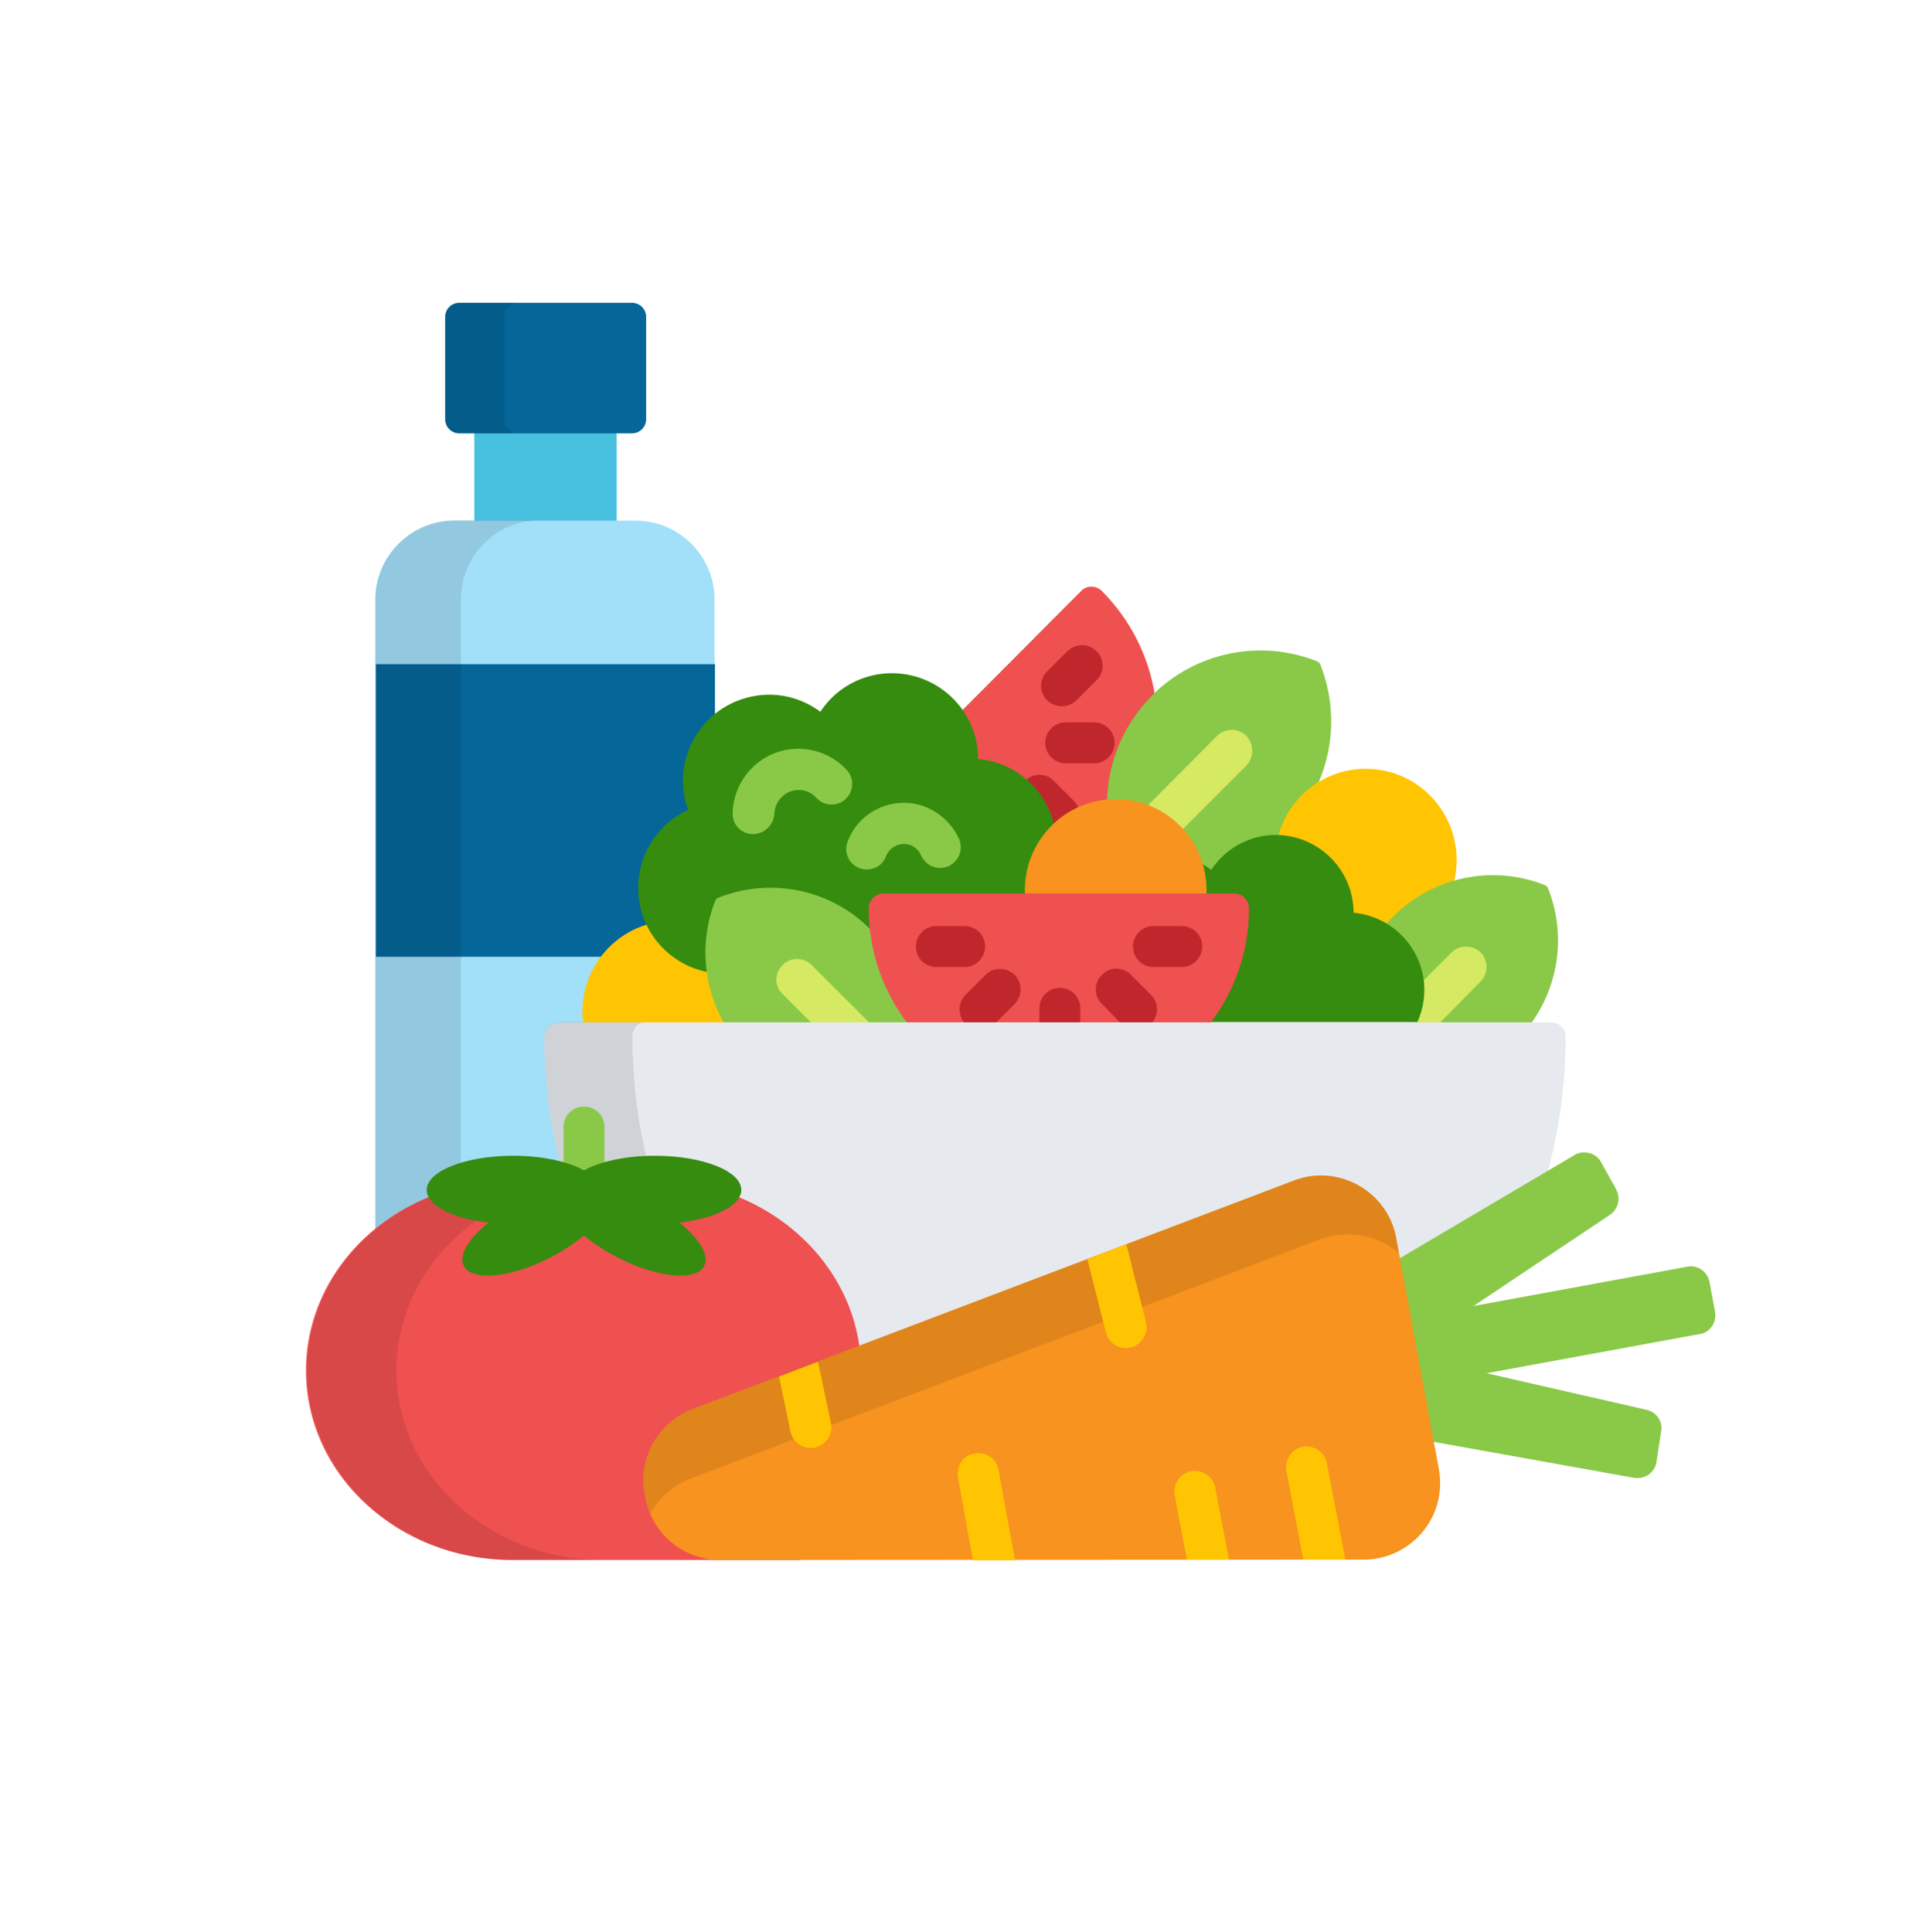 <svg xmlns="http://www.w3.org/2000/svg" viewBox="0 0 487.2 491.3"><path fill="#48C1E1" d="M120.6 109.2h36.2v24.2h-36.2z"/><path fill="#046699" d="M164.3 106.6c0 2-1.6 3.6-3.6 3.6h-43.9c-2 0-3.6-1.6-3.6-3.6v-26c0-2 1.6-3.6 3.6-3.6h43.9c2 0 3.6 1.6 3.6 3.6v26z"/><path d="M128.2 106.6v-26c0-2 1.6-3.6 3.6-3.6h-15c-2 0-3.6 1.6-3.6 3.6v26c0 2 1.6 3.6 3.6 3.6h15c-2 0-3.6-1.6-3.6-3.6z" opacity=".1"/><path fill="#A2DFF9" d="M109.4 305.1c.2-.1.3-.2.4-.4.1-.2 0-.4-.1-.6-.3-.5-.5-1.1-.5-1.5 0-3.9 8.6-8 21.3-8 4.1 0 8.1.5 11.5 1.3h.2c.2 0 .4-.1.5-.2.2-.2.2-.4.2-.7-2.2-8.9-3.5-18-3.8-27.3v-.3c0-1.3-.1-2.7-.1-4 0-1.6 1.3-2.9 2.9-2.9h6.3c.2 0 .4-.1.5-.2s.2-.3.2-.5c-.1-.9-.2-1.7-.2-2.4 0-9.9 6.3-18.5 15.7-21.4.2-.1.4-.2.4-.4.1-.2.1-.4 0-.6-.9-1.8-1.4-3.6-1.8-5.5-1.6-9.4 3.3-18.8 12-22.8.3-.2.5-.5.4-.9-.4-1.1-.7-2.3-.9-3.5-1.3-7.7 1.7-15.1 7.2-19.8v-30c0-11.1-9-20.1-20.1-20.1h-46.1c-11 0-20.1 9-20.1 20.1v161.1c4.2-3.5 8.8-6.4 14-8.5z"/><path fill="#046699" d="M164.5 235.9c.2-.1.4-.2.4-.4.1-.2.1-.4 0-.6-.9-1.8-1.4-3.6-1.8-5.5-1.6-9.4 3.3-18.8 12-22.8.3-.2.5-.5.4-.9-.4-1.1-.7-2.3-.9-3.5-1.3-7.7 1.7-15.1 7.2-19.8v-13.5H95.6v74.4h58.1c2.7-3.4 6.4-6 10.8-7.4z"/><path opacity=".1" d="M117.2 296.4v-144c0-11.1 9-20.1 20.1-20.1h-21.7c-11 0-20.1 9-20.1 20.1v161.1c4-3.4 8.7-6.2 13.8-8.3.2-.1.3-.2.4-.4.1-.2 0-.4-.1-.6-.3-.5-.5-1.1-.5-1.5.2-2.4 3.1-4.8 8.1-6.3z"/><path fill="#EF5050" d="M247.7 189.5c.2 1.2.3 2.4.3 3.6 0 .4.3.7.6.7 9 .8 16.4 7.2 18.6 15.9.1.2.2.4.5.5h.2c.2 0 .3-.1.5-.2 3.6-3.4 8.2-5.4 13.1-5.9.4 0 .6-.3.6-.7.3-9.8 4.3-19 11.2-26l.4-.4c-1.5-9.8-6-19.1-13.5-26.7-1.5-1.5-3.9-1.5-5.3 0l-30.7 30.8c1.8 2.5 3 5.3 3.5 8.4z"/><g fill="#C0272D"><path d="M267.3 209.6c.1.2.2.4.5.5h.2c.2 0 .3-.1.5-.2 1.8-1.7 3.8-3 5.9-4-.2-.8-.7-1.6-1.3-2.2l-5.1-5.1c-2-2.1-5.4-2.1-7.4 0 3.2 2.9 5.6 6.7 6.7 11zM278.2 194.1H271c-2.9 0-5.2-2.3-5.2-5.2s2.3-5.2 5.2-5.2h7.2c2.9 0 5.2 2.3 5.2 5.2 0 2.9-2.3 5.2-5.2 5.2zM270 179.6c-1.3 0-2.7-.5-3.7-1.5-2.1-2-2.1-5.4 0-7.4l5.1-5.1c2-2 5.4-2.1 7.4 0 2.1 2 2.1 5.4 0 7.4l-5.1 5.1c-1 1-2.4 1.5-3.7 1.5z"/></g><path fill="#89C947" d="M335.7 168.9c-.1-.2-.2-.3-.3-.4-.1-.1-.3-.2-.4-.3-14.5-5.8-31.1-2.4-42.1 8.7-7.3 7.4-11.3 17.1-11.4 27.1.7-.1 1.5-.1 2.2-.1 10.9 0 20 7.8 22 18.1 7.9-1.3 15.4-5 21.4-11 11-11 14.4-27.5 8.6-42.1z"/><path fill="#D5E962" d="M316.9 187.1c-2.1-2-5.4-2-7.4 0l-18.1 18.2c3.4 1.2 6.5 3.3 8.9 6l16.7-16.7c1.9-2.1 1.9-5.4-.1-7.5z"/><g fill="#FFC502"><path d="M343.3 229c.2 1.1.3 2.1.3 3.2 0 .4.3.7.6.7 2.8.2 5.5 1.1 8 2.6.1.1.2.1.4.1s.4-.1.5-.2c.6-.7 1.1-1.2 1.6-1.7 4.2-4.2 9.3-7.3 14.9-8.9.5-1.9.8-4 .8-6.1 0-12.8-10.3-23.2-23.1-23.2-10.9 0-20 7.5-22.4 17.7 9.1.2 16.8 6.8 18.4 15.8zM184.9 260c-2.3-4.2-3.8-8.7-4.4-13.4-6.8-1.1-12.6-5.5-15.6-11.6-9.7 2.7-16.8 11.7-16.8 22.3 0 .9.1 1.8.2 2.7h36.6z"/></g><path fill="#89C947" d="M361.3 248.6c.7 3.9.1 7.8-1.5 11.4h29.7c7-9.8 8.7-22.7 4.1-34.2-.1-.1-.1-.3-.3-.4-.1-.1-.2-.2-.4-.3-13.3-5.3-28.5-2.2-38.7 8-.7.7-1.4 1.5-2.1 2.3 4.7 2.8 8.2 7.6 9.2 13.2z"/><path fill="#D5E962" d="M359.7 260h6.5l10.3-10.4c2-2.1 2-5.4 0-7.4-2.1-2-5.4-2-7.4 0l-7.7 7.7c.4 3.5-.2 6.9-1.7 10.1z"/><path fill="#368C0E" d="M268.1 210c-2.1-9.4-10.1-16.2-19.4-17 0-1.2-.1-2.5-.3-3.7-2.1-11.9-13.4-19.8-25.3-17.8-6.2 1.1-11.3 4.6-14.5 9.5-4.7-3.5-10.7-5.1-16.8-4-11.9 2.1-19.9 13.4-17.8 25.3.2 1.2.5 2.5 1 3.6-8.8 4.1-14.1 13.6-12.4 23.6 1.6 9.4 9.1 16.4 18 17.8-.9-6-.2-12.2 2.2-18.1 0-.1.1-.1.1-.2 0 0 .1-.1.2-.1 4.2-1.7 8.5-2.5 13-2.5 9.4 0 18.2 3.7 24.9 10.3.5.5.9 1 1.4 1.5-.4-2.4-.6-4.9-.6-7.4 0-1.7 1.4-3.1 3.1-3.1h36.6c0-.5-.1-1-.1-1.5-.1-6.2 2.5-12 6.7-16.2z"/><g fill="#89C947"><path d="M191.5 212.1s-.1 0 0 0c-3 0-5.3-2.4-5.2-5.3.2-9.1 7.6-16.4 16.7-16.4h.3c4.6.1 8.9 2 12 5.4 2 2.1 1.8 5.5-.3 7.4-2.1 2-5.5 1.8-7.4-.3-1.2-1.3-2.7-2-4.4-2-3.4-.1-6.2 2.7-6.3 6.1-.2 2.8-2.6 5.1-5.4 5.1zM220.4 221.1c-.6 0-1.2-.1-1.8-.3-2.7-1-4.1-4-3.1-6.7 2.9-7.9 11.7-11.9 19.6-9 3.9 1.5 7.1 4.5 8.8 8.3 1.1 2.7-.1 5.7-2.8 6.9-2.7 1.1-5.7-.1-6.9-2.8-.5-1.2-1.5-2.1-2.7-2.6-2.5-.9-5.2.4-6.2 2.8-.7 2.1-2.7 3.4-4.9 3.4z"/></g><path fill="#368C0E" d="M306 227.8h-.2v.1h7c2.1 0 3.8 1.7 3.8 3.8 0 10.5-3.4 20.3-9.1 28.2h52.9c1.6-3.5 2.2-7.5 1.5-11.5-1.6-9-9-15.5-17.7-16.3 0-1.1-.1-2.2-.3-3.4-1.9-10.7-12.1-17.9-22.8-16.1-5.6 1-10.2 4.2-13.1 8.6-.9-.7-1.9-1.3-3-1.8.7 2.2 1.1 4.5 1.1 6.9 0 .6 0 1-.1 1.5z"/><path fill="#F7931E" d="M306.7 227.9c0-.5.1-1 .1-1.5 0-12.8-10.3-23.2-23.1-23.2s-23.1 10.4-23.1 23.2c0 .5 0 1 .1 1.5h46z"/><path fill="#89C947" d="M221.3 236.3c-10.1-10.2-25.3-13.3-38.7-8-.1.1-.3.1-.4.3-.1.1-.2.2-.3.4-4.1 10.3-3.1 21.7 2.1 31h47.6c-4.8-6.4-8.1-14.1-9.2-22.4-.3-.4-.7-.9-1.1-1.3z"/><path fill="#D5E962" d="M206.2 260H221l-14.6-14.6c-2-2-5.4-2.1-7.4 0-2.1 2-2.1 5.4 0 7.4l7.2 7.2z"/><path fill="#EF5050" d="M307.9 260c6.1-8.1 9.7-18.1 9.7-29 0-2.1-1.7-3.8-3.8-3.8h-89.1c-2.1 0-3.8 1.7-3.8 3.8 0 10.9 3.6 20.9 9.7 29h77.3z"/><g fill="#C0272D"><path d="M274.7 260v-3.6c0-2.9-2.3-5.2-5.2-5.2s-5.2 2.3-5.2 5.2v3.6h10.4zM284.8 260h8.2c1.7-2.1 1.6-5.1-.3-7l-5.1-5.1c-2-2.1-5.4-2.1-7.4 0-2.1 2-2.1 5.4 0 7.4l4.6 4.7zM253.3 260l4.7-4.7c2-2.1 2-5.4 0-7.4-2.1-2-5.4-2-7.4 0l-5.1 5.1c-1.9 1.9-2 5-.3 7h8.1zM245.3 245.9h-7.2c-2.9 0-5.2-2.3-5.2-5.2 0-2.9 2.3-5.2 5.2-5.2h7.2c2.9 0 5.2 2.3 5.2 5.2 0 2.8-2.3 5.2-5.2 5.2zM300.5 245.9h-7.2c-2.9 0-5.2-2.3-5.2-5.2 0-2.9 2.3-5.2 5.2-5.2h7.2c2.9 0 5.2 2.3 5.2 5.2 0 2.8-2.3 5.2-5.2 5.2z"/></g><path fill="#E6E9ED" d="M143.1 296.2h.2c.2 0 .3 0 .4-.1.2-.1.3-.3.3-.6v-8.9c0-2.5 2-4.5 4.5-4.5s4.5 2 4.5 4.5v8.9c0 .2.1.4.3.6.1.1.3.1.4.1h.2c3.7-1 8-1.6 12.6-1.6 12.7 0 21.3 4.1 21.3 8 0 .5-.2 1-.5 1.5-.1.2-.1.4-.1.6.1.2.2.3.4.4 16.3 6.7 27.9 21 30.1 37.2 0 .2.2.4.3.5.1.1.2.1.4.1h.2L329 301c2.1-.8 4.4-1.2 6.7-1.2 3.2 0 6.4.8 9.2 2.4 4.9 2.7 8.2 7.4 9.2 12.9l1 5.2c0 .2.2.4.4.5.1 0 .2.1.3.1.1 0 .2 0 .4-.1l37.1-21.9c3.2-11.4 4.8-23.2 4.8-35.3 0-2-1.6-3.6-3.6-3.6H142c-2 0-3.6 1.6-3.6 3.6 0 11.2 1.4 22 4.1 32.6.2-.1.4-.1.6 0z"/><path opacity=".1" d="M143.1 296.2h.2c.2 0 .3 0 .4-.1.2-.1.3-.3.3-.6v-8.9c0-2.5 2-4.5 4.5-4.5s4.5 2 4.5 4.5v8.9c0 .2.1.4.3.6.1.1.3.1.4.1h.2c3.1-.9 6.8-1.4 10.6-1.5-2.5-10.1-3.7-20.5-3.7-31.2 0-2 1.6-3.6 3.6-3.6H142c-2 0-3.6 1.6-3.6 3.6 0 11.2 1.4 22 4.1 32.6.2 0 .4 0 .6.1z"/><path fill="#89C947" d="M148.5 298.7c1.4-.8 3.2-1.5 5.2-2.1v-10c0-2.9-2.3-5.2-5.2-5.2-2.9 0-5.2 2.3-5.2 5.2v10c2 .6 3.8 1.3 5.2 2.1z"/><path fill="#EF5050" d="M202.1 396h-18.9c-9 0-16.8-6.4-18.4-15.2l-.2-1c-1.6-8.8 3.3-17.6 11.7-20.8l42.3-16.1c-2.2-17.4-14.5-32-31.3-38.7-1.6 2.8-7.3 5.1-14.6 6-.3 0-.5.2-.6.5-.1.3 0 .6.2.7 3.8 3 6.2 6.2 6.4 8.6.1.8-.1 1.5-.6 2.1-.9 1-2.6 1.5-5.1 1.5-4.7 0-11.1-2-17.1-5.3-2.6-1.5-5-3.1-7-4.7-.1-.1-.3-.2-.5-.2s-.3.1-.5.2c-2 1.7-4.3 3.3-7 4.7-6 3.3-12.4 5.3-17.1 5.3-2.4 0-4.2-.5-5.1-1.5-.5-.6-.7-1.2-.6-2.1.2-2.3 2.6-5.5 6.4-8.6.2-.2.3-.5.2-.7-.1-.3-.3-.5-.6-.5-7.3-.9-13-3.3-14.6-6-18.6 7.4-31.7 24.4-31.7 44.3 0 26.6 23.5 48.2 52.5 48.2H203c1 0 .4-.3-.9-.7z"/><path opacity=".1" d="M100.8 348.5c0-15.8 8.3-29.9 21.1-38.7-6.1-1.1-10.7-3.2-12.1-5.6-18.6 7.4-31.7 24.4-31.7 44.3 0 26.6 23.5 48.2 52.5 48.2h22.7c-29 0-52.5-21.6-52.5-48.2z"/><path fill="#368C0E" d="M188.5 302.6c0-4.8-9.8-8.7-22-8.7-7.4 0-14 1.5-18 3.7-4-2.2-10.5-3.7-18-3.7-12.1 0-22 3.9-22 8.7 0 3.9 6.6 7.3 15.7 8.3-5.6 4.5-8.1 9.1-5.8 11.7 3 3.4 13.3 1.8 23-3.6 2.7-1.5 5.1-3.2 7.1-4.8 2 1.7 4.4 3.3 7.1 4.8 9.7 5.4 20 7 23 3.6 2.3-2.6-.3-7.2-5.8-11.7 9.1-1.1 15.7-4.4 15.7-8.3z"/><path fill="#89C947" d="M436.1 333.6l-1.4-7.6c-.5-2.6-3-4.4-5.6-3.9l-54.4 10 34.7-23.2c1.6-1.1 2.4-3 2.1-4.9-.1-.5-.3-1-.5-1.5l-3.9-7c-.6-1.1-1.7-2-3-2.3-1.3-.3-2.6-.2-3.7.5l-45.2 26.7 8.5 46.1 51.8 9.3c1.3.2 2.6-.1 3.7-.8 1.1-.8 1.8-1.9 2-3.2l1.2-7.9c.1-.5.1-1.1 0-1.6-.3-1.8-1.8-3.4-3.7-3.8l-40.7-9.3 54.4-10c2.4-.4 4.2-3 3.7-5.6z"/><path fill="#F7931E" d="M164.1 380.9c1.7 9.2 9.7 15.8 19.1 15.8l163.6-.1c5.8 0 11.2-2.6 14.9-7 3.7-4.4 5.2-10.2 4.2-15.9l-10.9-59c-1-5.6-4.6-10.5-9.6-13.3-5-2.8-11-3.3-16.4-1.2l-152.9 58.1c-8.7 3.3-13.9 12.4-12.2 21.6l.2 1z"/><path d="M164.1 380.9c.3 1.4.7 2.7 1.2 4 2.3-4 5.9-7.2 10.5-9l159.7-60.7c5.6-2.1 11.9-1.7 17.1 1.3 1.1.6 2.1 1.3 3.1 2.1l-.7-3.9c-1-5.6-4.6-10.5-9.6-13.3-5-2.8-11-3.3-16.4-1.2l-152.9 58.1c-8.7 3.3-13.9 12.4-12.2 21.6l.2 1z" opacity=".1"/><g fill="#FFC502"><path d="M337.4 372.1c-.5-2.8-3.3-4.7-6.1-4.2s-4.7 3.3-4.2 6.1l4.3 22.6h10.7l-4.7-24.5zM309 378.3c-.5-2.8-3.3-4.7-6.1-4.2s-4.7 3.3-4.2 6.1l3.1 16.4h10.7l-3.5-18.3zM281.2 338.8c.6 2.4 2.7 4 5.1 4 .4 0 .9-.1 1.3-.2 2.8-.7 4.5-3.6 3.8-6.4l-5-19.8-9.9 3.8 4.7 18.6zM253.9 373.8c-.5-2.9-3.2-4.7-6.1-4.2-2.9.5-4.7 3.2-4.2 6.1l3.8 21.1h10.7l-4.2-23zM201 364c.5 2.5 2.7 4.2 5.1 4.2.4 0 .7 0 1.1-.1 2.8-.6 4.7-3.4 4.1-6.2l-3.3-15.6-9.9 3.8L201 364z"/></g></svg>